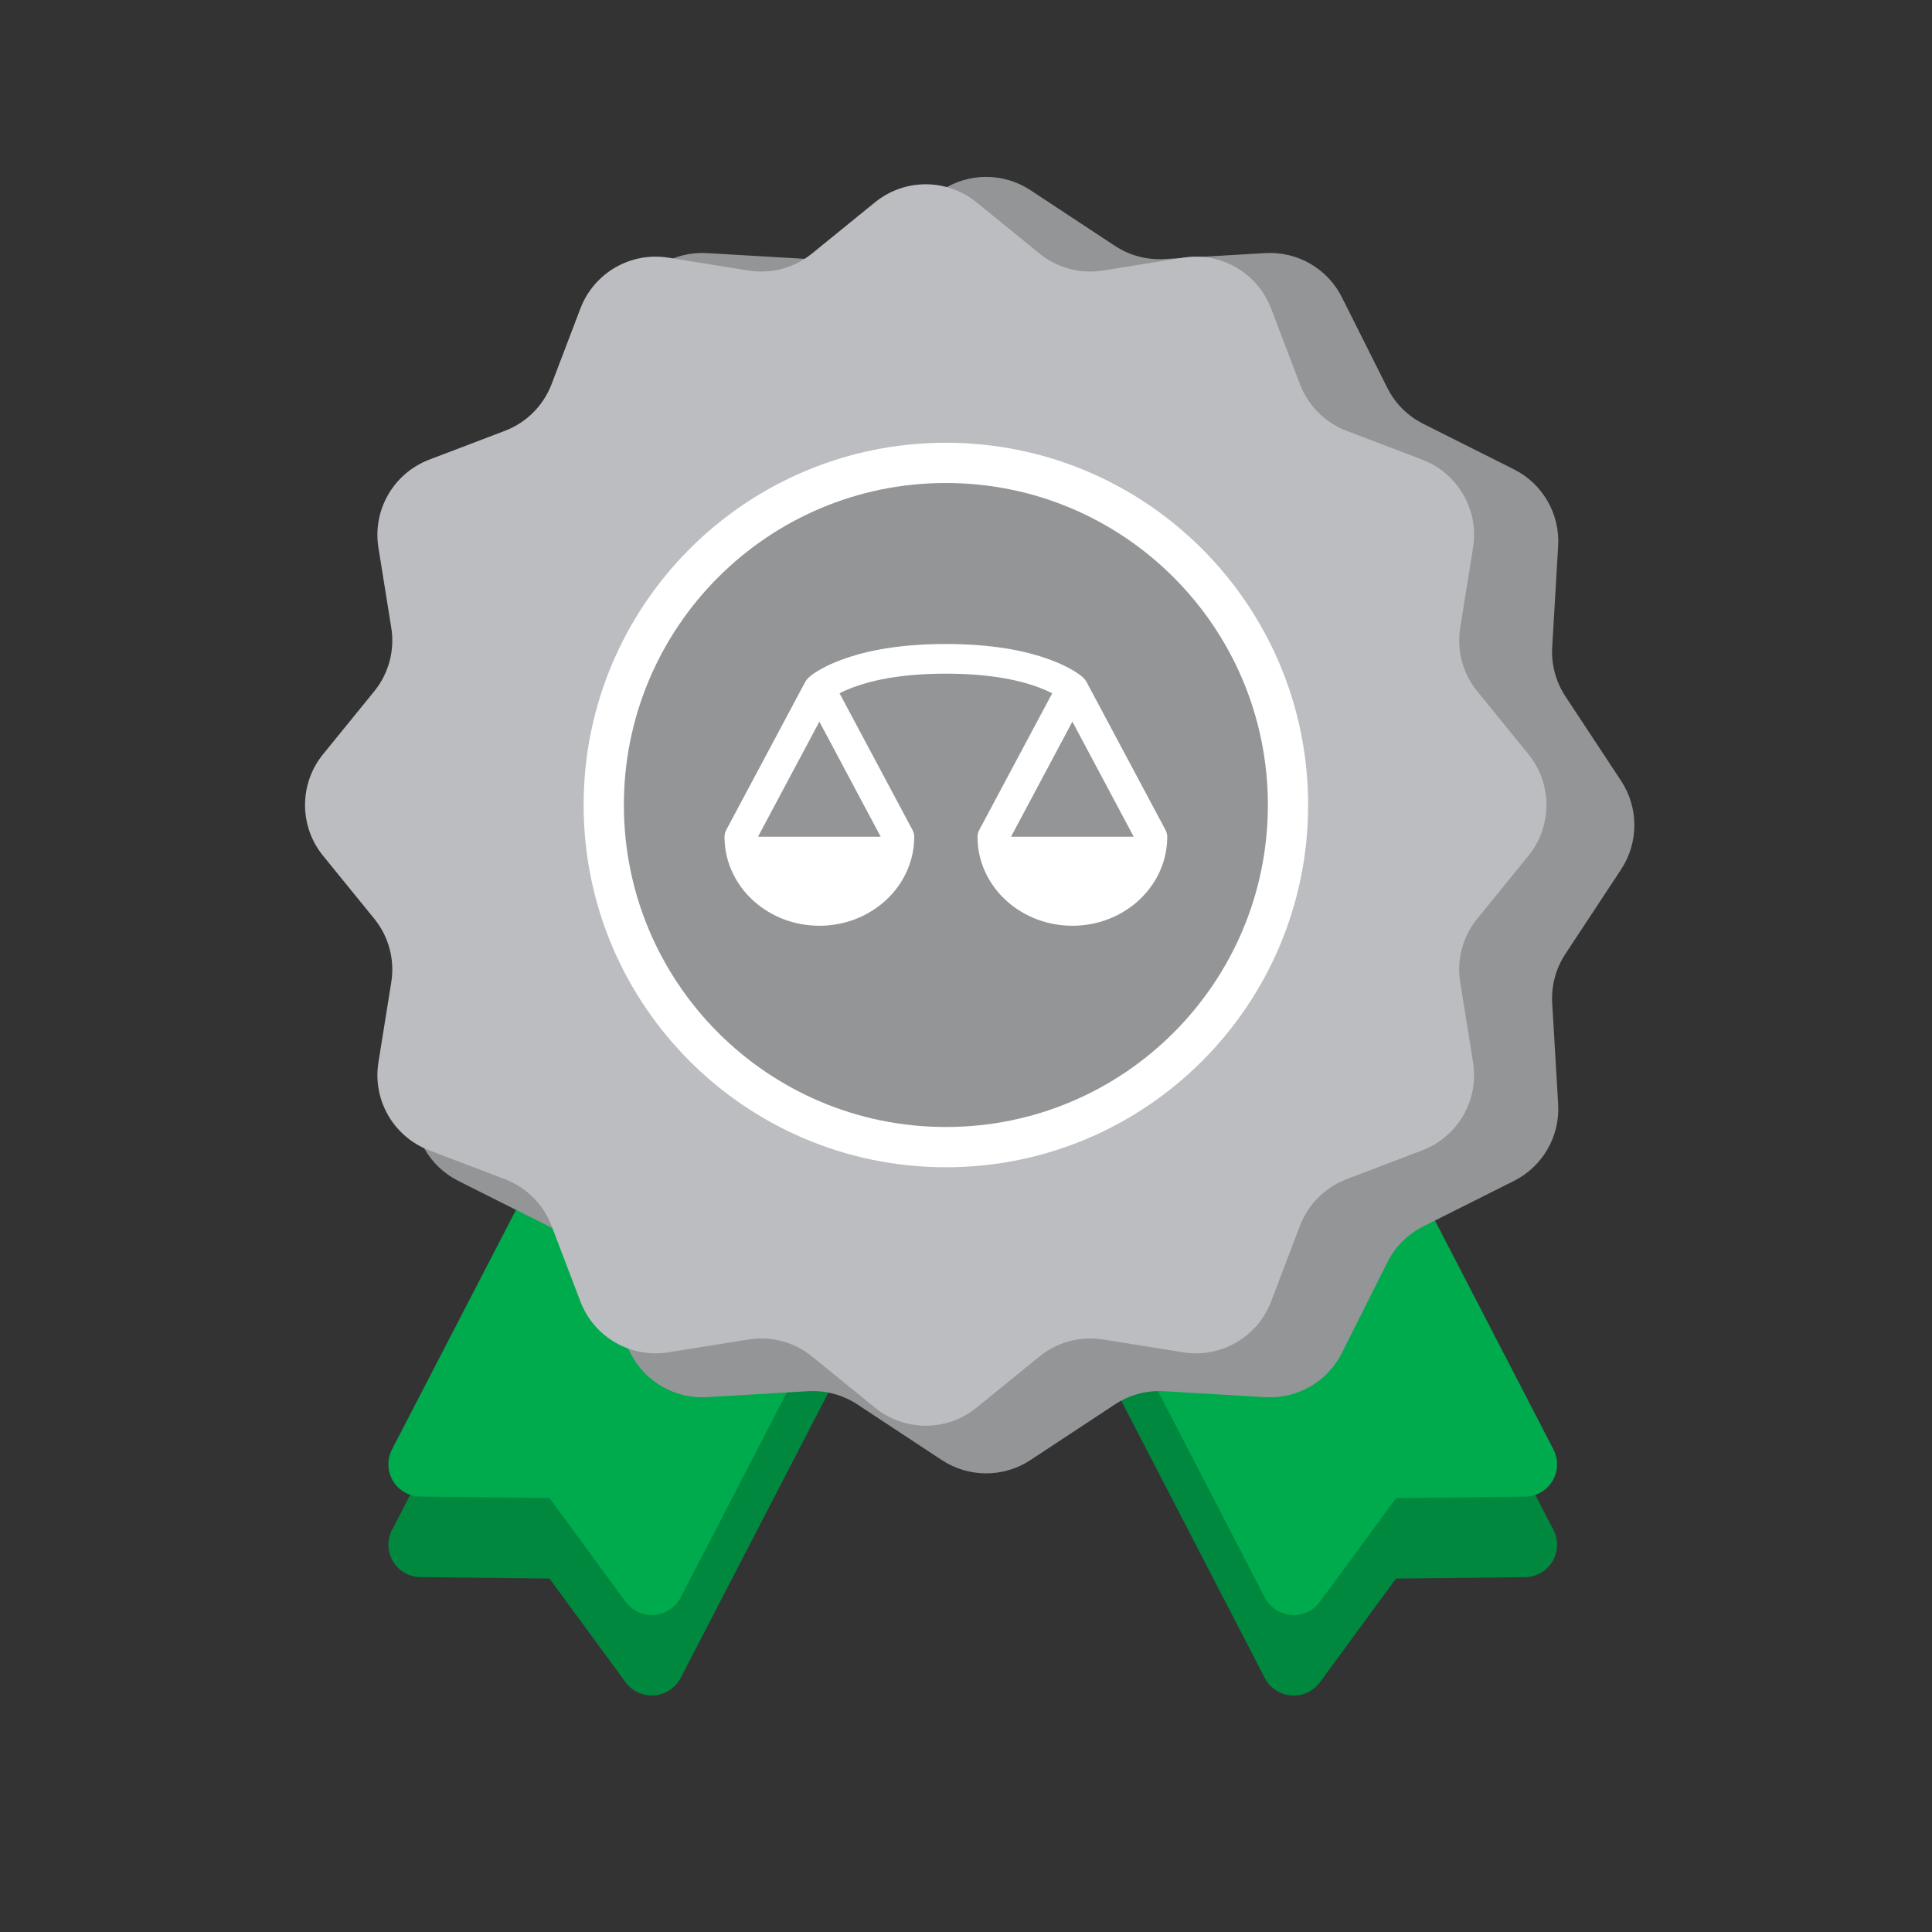 <svg width="48" height="48" viewBox="0 0 48 48" fill="none" xmlns="http://www.w3.org/2000/svg">
<rect x="0" y="0" width="48" height="48" fill="#333333" stroke="none"/>
<path d="M22.486 29.167L16.748 26.225C16.654 26.177 16.551 26.148 16.446 26.139C16.34 26.13 16.234 26.143 16.133 26.175C16.032 26.207 15.938 26.259 15.857 26.327C15.776 26.395 15.71 26.479 15.661 26.573L9.739 38.012C9.676 38.134 9.645 38.27 9.65 38.406C9.654 38.543 9.694 38.677 9.764 38.794C9.835 38.912 9.935 39.009 10.054 39.077C10.174 39.145 10.309 39.182 10.446 39.183L13.652 39.219L15.542 41.796C15.623 41.906 15.732 41.994 15.857 42.051C15.982 42.109 16.119 42.133 16.256 42.122C16.282 42.12 16.308 42.117 16.334 42.112C16.456 42.091 16.572 42.041 16.672 41.968C16.773 41.894 16.854 41.799 16.911 41.688L22.833 30.249C22.931 30.059 22.95 29.839 22.885 29.636C22.82 29.433 22.676 29.264 22.486 29.167Z" fill="#00883E"/>
<path d="M22.486 27.166L16.748 24.224C16.654 24.176 16.551 24.147 16.446 24.138C16.34 24.129 16.234 24.142 16.133 24.174C16.032 24.206 15.938 24.258 15.857 24.326C15.776 24.394 15.71 24.478 15.661 24.572L9.739 36.011C9.676 36.133 9.645 36.269 9.65 36.406C9.654 36.542 9.694 36.676 9.764 36.793C9.835 36.911 9.935 37.008 10.054 37.076C10.174 37.144 10.309 37.181 10.446 37.182L13.652 37.218L15.542 39.795C15.623 39.905 15.732 39.993 15.857 40.051C15.982 40.108 16.119 40.132 16.256 40.121C16.282 40.119 16.308 40.116 16.334 40.111C16.456 40.09 16.572 40.04 16.672 39.967C16.773 39.893 16.854 39.798 16.911 39.688L22.833 28.248C22.931 28.058 22.95 27.838 22.885 27.635C22.82 27.432 22.676 27.263 22.486 27.166Z" fill="#00AB4E"/>
<path d="M38.596 38.012L32.674 26.573C32.625 26.479 32.559 26.396 32.478 26.327C32.397 26.259 32.303 26.207 32.202 26.175C32.101 26.143 31.995 26.131 31.889 26.139C31.784 26.148 31.681 26.177 31.587 26.226L25.849 29.167C25.755 29.216 25.671 29.282 25.602 29.363C25.534 29.443 25.482 29.536 25.45 29.637C25.418 29.737 25.406 29.843 25.415 29.948C25.424 30.054 25.453 30.156 25.502 30.25L31.423 41.689C31.48 41.8 31.562 41.895 31.662 41.969C31.763 42.042 31.878 42.092 32.001 42.113C32.026 42.118 32.052 42.121 32.078 42.123C32.216 42.134 32.353 42.11 32.478 42.052C32.603 41.995 32.711 41.907 32.792 41.797L34.683 39.22L37.889 39.184C38.026 39.183 38.161 39.146 38.28 39.078C38.4 39.01 38.499 38.913 38.57 38.795C38.641 38.678 38.681 38.544 38.685 38.407C38.689 38.27 38.659 38.135 38.596 38.013L38.596 38.012Z" fill="#00883E"/>
<path d="M38.596 36.012L32.674 24.573C32.625 24.479 32.559 24.396 32.478 24.327C32.397 24.259 32.303 24.207 32.202 24.175C32.101 24.143 31.995 24.131 31.889 24.139C31.784 24.148 31.681 24.177 31.587 24.226L25.849 27.167C25.755 27.216 25.671 27.282 25.602 27.363C25.534 27.443 25.482 27.536 25.45 27.637C25.418 27.737 25.406 27.843 25.415 27.948C25.424 28.054 25.453 28.156 25.502 28.25L31.423 39.689C31.48 39.8 31.562 39.895 31.662 39.969C31.763 40.042 31.878 40.092 32.001 40.113C32.026 40.118 32.052 40.121 32.078 40.123C32.216 40.134 32.353 40.11 32.478 40.052C32.603 39.995 32.711 39.907 32.792 39.797L34.683 37.22L37.889 37.184C38.026 37.183 38.161 37.146 38.28 37.078C38.4 37.01 38.499 36.913 38.57 36.795C38.641 36.678 38.681 36.544 38.685 36.407C38.689 36.27 38.659 36.135 38.596 36.013L38.596 36.012Z" fill="#00AB4E"/>
<path d="M23.4 4.724C24.067 4.285 24.933 4.285 25.6 4.724L27.703 6.11C28.064 6.347 28.491 6.461 28.921 6.436L31.435 6.288C32.233 6.241 32.982 6.673 33.34 7.388L34.469 9.639C34.663 10.025 34.975 10.337 35.361 10.53L37.612 11.66C38.327 12.018 38.759 12.767 38.712 13.565L38.564 16.079C38.539 16.509 38.653 16.936 38.89 17.297L40.276 19.4C40.715 20.067 40.715 20.933 40.276 21.6L38.89 23.703C38.653 24.064 38.539 24.491 38.564 24.921L38.712 27.435C38.759 28.233 38.327 28.982 37.612 29.34L35.361 30.47C34.975 30.663 34.663 30.975 34.469 31.361L33.34 33.612C32.982 34.327 32.233 34.759 31.435 34.712L28.921 34.564C28.491 34.539 28.064 34.653 27.703 34.89L25.6 36.276C24.933 36.715 24.067 36.715 23.4 36.276L21.297 34.89C20.936 34.653 20.509 34.539 20.079 34.564L17.565 34.712C16.767 34.759 16.018 34.327 15.66 33.612L14.53 31.361C14.337 30.975 14.025 30.663 13.639 30.47L11.388 29.34C10.674 28.982 10.241 28.233 10.288 27.435L10.436 24.921C10.461 24.491 10.347 24.064 10.11 23.703L8.724 21.6C8.285 20.933 8.285 20.067 8.724 19.4L10.11 17.297C10.347 16.936 10.461 16.509 10.436 16.079L10.288 13.565C10.241 12.767 10.674 12.018 11.388 11.66L13.639 10.53C14.025 10.337 14.337 10.025 14.53 9.639L15.66 7.388C16.018 6.673 16.767 6.241 17.565 6.288L20.079 6.436C20.509 6.461 20.936 6.347 21.297 6.11L23.4 4.724Z" fill="#939597"/>
<path d="M21.738 5.027C22.473 4.429 23.527 4.429 24.262 5.027L25.825 6.298C26.267 6.658 26.842 6.812 27.404 6.721L29.394 6.402C30.329 6.251 31.242 6.778 31.58 7.664L32.297 9.546C32.501 10.079 32.921 10.499 33.454 10.703L35.336 11.42C36.222 11.758 36.749 12.671 36.598 13.606L36.279 15.596C36.188 16.158 36.342 16.733 36.702 17.175L37.973 18.738C38.571 19.473 38.571 20.527 37.973 21.262L36.702 22.825C36.342 23.267 36.188 23.842 36.279 24.404L36.598 26.394C36.749 27.329 36.222 28.242 35.336 28.58L33.454 29.297C32.921 29.5 32.501 29.921 32.297 30.454L31.58 32.336C31.242 33.222 30.329 33.749 29.394 33.598L27.404 33.279C26.842 33.188 26.267 33.342 25.825 33.702L24.262 34.973C23.527 35.571 22.473 35.571 21.738 34.973L20.175 33.702C19.733 33.342 19.158 33.188 18.596 33.279L16.606 33.598C15.671 33.749 14.758 33.222 14.42 32.336L13.703 30.454C13.499 29.921 13.079 29.5 12.546 29.297L10.664 28.58C9.778 28.242 9.251 27.329 9.402 26.394L9.721 24.404C9.812 23.842 9.658 23.267 9.298 22.825L8.027 21.262C7.429 20.527 7.429 19.473 8.027 18.738L9.298 17.175C9.658 16.733 9.812 16.158 9.721 15.596L9.402 13.606C9.251 12.671 9.778 11.758 10.664 11.42L12.546 10.703C13.079 10.499 13.499 10.079 13.703 9.546L14.42 7.664C14.758 6.778 15.671 6.251 16.606 6.402L18.596 6.721C19.158 6.812 19.733 6.658 20.175 6.298L21.738 5.027Z" fill="#BBBDC0"/>
<path d="M32 20C32 24.695 28.195 28.5 23.5 28.5C18.805 28.5 15 24.695 15 20C15 15.305 18.805 11.5 23.5 11.5C28.195 11.5 32 15.305 32 20Z" fill="#939597" stroke="white"/>
<path fill-rule="evenodd" clip-rule="evenodd" d="M18 20.79C18 20.755 18.005 20.721 18.016 20.687L18.041 20.625L20.006 16.941L20.044 16.883L20.09 16.835L20.136 16.795C20.284 16.676 20.533 16.532 20.899 16.395C21.56 16.147 22.42 16 23.5 16C24.58 16 25.44 16.147 26.101 16.395C26.467 16.532 26.716 16.676 26.864 16.795L26.901 16.827C26.921 16.843 26.94 16.862 26.956 16.883L26.994 16.941L28.959 20.625C28.977 20.66 28.989 20.697 28.996 20.734L29 20.79C29 22.01 27.945 23 26.643 23C25.398 23 24.378 22.095 24.292 20.947L24.286 20.79C24.286 20.755 24.291 20.721 24.301 20.687L24.327 20.625L26.142 17.224L25.994 17.154C25.939 17.13 25.878 17.104 25.809 17.079C25.243 16.867 24.483 16.737 23.5 16.737C22.517 16.737 21.757 16.867 21.191 17.079C21.054 17.13 20.944 17.179 20.858 17.224L22.673 20.625C22.692 20.66 22.704 20.697 22.71 20.734L22.714 20.79C22.714 22.01 21.659 23 20.357 23C19.112 23 18.092 22.095 18.006 20.947L18 20.79ZM20.357 17.929L18.832 20.789H21.881L20.357 17.929ZM26.643 17.929L25.118 20.789H28.167L26.643 17.929Z" fill="white"/>
</svg>
